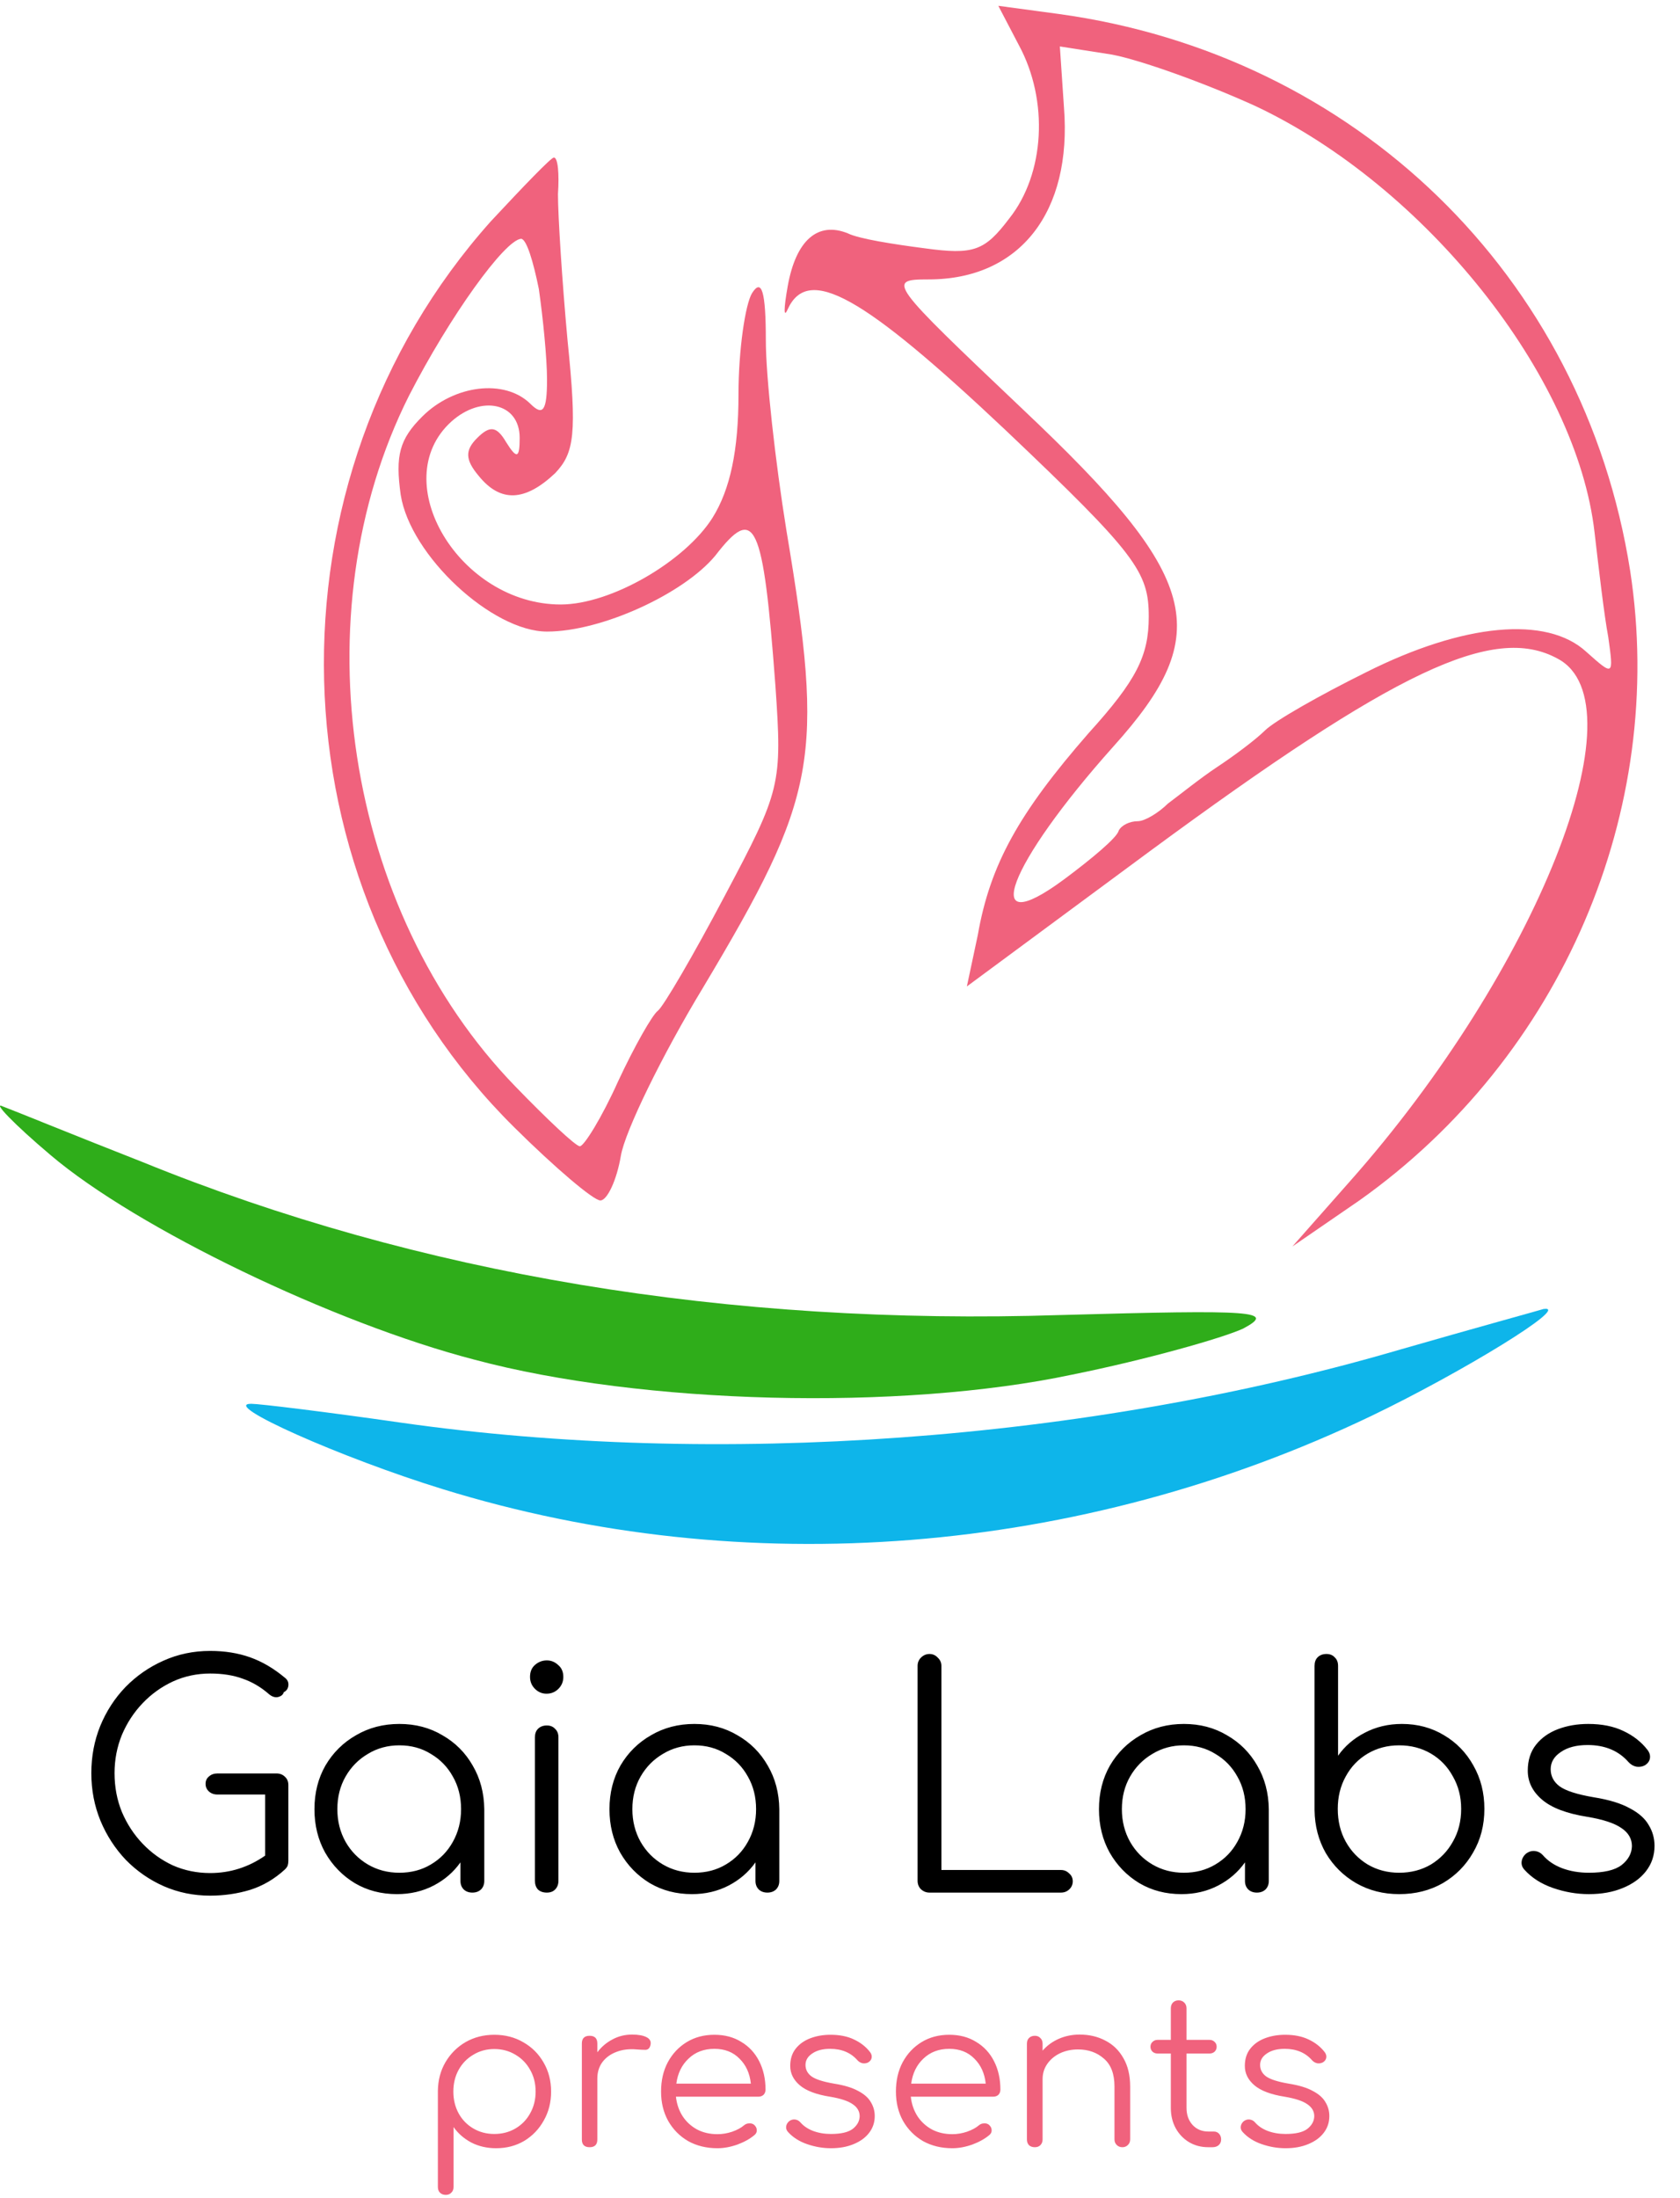 <svg width="198" height="259" viewBox="0 0 198 259" fill="none" xmlns="http://www.w3.org/2000/svg">
<path d="M120.077 5.314C123.623 11.857 123.139 20.475 118.949 25.742C116.048 29.572 114.758 30.051 108.956 29.253C105.249 28.774 101.219 28.136 99.93 27.497C96.384 26.061 93.805 28.295 92.838 33.721C92.355 36.434 92.355 37.551 92.838 36.434C95.256 31.168 101.703 34.838 118.465 50.638C133.938 65.32 135.389 67.395 135.389 72.662C135.389 77.29 133.938 80.162 128.297 86.387C120.077 95.802 116.692 101.867 115.242 110.166L113.952 116.23L135.55 100.271C164.401 79.045 176.006 73.46 183.581 77.609C193.574 82.876 181.163 114.315 159.082 139.211L152.313 146.872L160.21 141.446C184.064 124.529 196.475 95.483 192.123 67.236C186.643 32.444 159.727 6.431 124.751 1.643L117.659 0.686L120.077 5.314ZM147.961 12.495C167.947 21.911 185.837 44.254 187.933 62.767C188.416 66.916 189.061 72.502 189.544 75.055C190.189 79.684 190.189 79.684 186.966 76.811C182.292 72.502 172.46 73.46 161.016 79.205C155.536 81.918 150.217 84.95 149.089 86.067C147.961 87.184 145.382 89.1 143.448 90.376C141.514 91.653 138.935 93.728 137.645 94.685C136.517 95.802 134.905 96.76 134.1 96.76C133.132 96.76 132.165 97.239 131.843 97.877C131.682 98.675 128.619 101.229 125.396 103.622C115.242 111.123 118.788 101.867 131.198 87.983C143.287 74.577 141.514 68.034 120.561 48.244C104.765 33.242 104.443 32.923 109.439 32.923C120.238 32.923 126.363 24.944 125.396 12.655L124.912 5.473L131.037 6.431C134.422 7.069 141.997 9.782 147.961 12.495Z" fill="#F0627D"/>
<path d="M57.863 26.061C30.624 56.543 31.752 104.261 60.603 132.828C65.438 137.616 69.951 141.446 70.757 141.446C71.563 141.446 72.691 139.052 73.174 136.179C73.658 133.307 78.01 124.369 82.845 116.39C96.384 93.728 97.19 89.419 92.677 62.448C91.388 54.468 90.259 44.414 90.259 40.105C90.259 34.36 89.776 32.764 88.647 34.519C87.842 35.796 87.036 41.222 87.036 46.489C87.036 53.032 86.069 57.66 83.973 61.011C80.75 66.118 72.046 71.225 66.083 71.225C54.156 71.225 45.452 56.703 53.188 49.68C56.734 46.489 61.247 47.446 61.247 51.596C61.247 53.989 60.925 54.149 59.636 52.074C58.507 50.159 57.702 50.159 56.251 51.596C54.8 53.032 54.8 54.149 56.412 56.064C58.991 59.256 61.892 59.096 65.438 55.745C67.695 53.351 68.017 51.117 66.889 40.105C66.244 33.083 65.76 25.422 65.76 22.869C65.921 20.475 65.76 18.56 65.277 18.56C64.954 18.56 61.731 21.912 57.863 26.061ZM63.504 34.04C63.987 37.392 64.471 42.18 64.471 44.733C64.471 48.404 63.987 49.042 62.537 47.606C59.474 44.574 53.511 45.371 49.804 49.042C47.064 51.755 46.58 53.67 47.225 58.298C48.353 65.48 58.024 74.417 64.471 74.417C70.918 74.417 80.589 69.949 84.296 65.48C88.97 59.416 89.937 61.331 91.388 80.801C92.193 92.451 92.032 93.089 85.424 105.538C81.717 112.56 78.171 118.624 77.526 119.103C76.882 119.582 74.786 123.252 72.852 127.402C70.918 131.711 68.823 135.062 68.339 135.062C67.856 135.062 64.471 131.87 60.764 128.04C40.617 107.293 35.298 72.343 48.192 46.648C53.027 37.232 59.474 28.295 61.408 28.136C62.053 28.136 62.859 30.849 63.504 34.04Z" fill="#F0627D"/>
<path d="M5.974 136.113C16.128 144.731 39.338 155.902 55.939 160.211C75.603 165.478 106.065 166.276 126.373 161.967C135.077 160.211 144.103 157.658 146.521 156.541C150.389 154.466 147.971 154.306 125.084 154.945C85.757 156.222 49.331 150.157 16.773 136.911C9.036 133.879 1.622 130.846 0.333 130.368C-0.957 129.729 1.622 132.442 5.974 136.113Z" fill="#2FAD1A"/>
<path d="M164.996 159.021C127.925 169.874 84.407 172.906 47.337 167.639C38.472 166.363 30.574 165.405 29.607 165.405C25.9 165.405 40.245 171.789 52.172 175.459C87.792 186.471 127.281 183.279 161.611 166.841C172.249 161.734 185.304 153.755 181.92 154.234C181.436 154.393 173.861 156.468 164.996 159.021Z" fill="#0EB5EA"/>
<path d="M24.768 223.36C22.824 223.36 21 222.988 19.296 222.244C17.616 221.5 16.128 220.468 14.832 219.148C13.56 217.804 12.564 216.268 11.844 214.54C11.124 212.788 10.764 210.916 10.764 208.924C10.764 206.956 11.112 205.108 11.808 203.38C12.528 201.628 13.524 200.092 14.796 198.772C16.092 197.452 17.58 196.42 19.26 195.676C20.964 194.908 22.8 194.524 24.768 194.524C26.496 194.524 28.068 194.776 29.484 195.28C30.9 195.784 32.268 196.588 33.588 197.692C33.9 197.932 34.032 198.244 33.984 198.628C33.936 198.988 33.756 199.24 33.444 199.384C33.372 199.672 33.144 199.864 32.76 199.96C32.4 200.032 32.04 199.912 31.68 199.6C30.744 198.784 29.724 198.184 28.62 197.8C27.516 197.392 26.232 197.188 24.768 197.188C23.208 197.188 21.744 197.5 20.376 198.124C19.032 198.748 17.844 199.6 16.812 200.68C15.78 201.76 14.964 203.008 14.364 204.424C13.788 205.84 13.5 207.34 13.5 208.924C13.5 210.556 13.788 212.08 14.364 213.496C14.964 214.912 15.78 216.16 16.812 217.24C17.844 218.32 19.032 219.172 20.376 219.796C21.744 220.396 23.208 220.696 24.768 220.696C27.12 220.696 29.28 220.012 31.248 218.644V211.444H25.632C25.224 211.444 24.888 211.324 24.624 211.084C24.36 210.844 24.228 210.544 24.228 210.184C24.228 209.824 24.36 209.536 24.624 209.32C24.888 209.08 25.224 208.96 25.632 208.96H32.58C32.988 208.96 33.324 209.092 33.588 209.356C33.852 209.596 33.984 209.92 33.984 210.328V219.256C33.984 219.448 33.96 219.628 33.912 219.796C33.864 219.94 33.756 220.096 33.588 220.264C32.364 221.392 30.996 222.196 29.484 222.676C27.972 223.132 26.4 223.36 24.768 223.36ZM46.78 223.18C44.932 223.18 43.276 222.748 41.812 221.884C40.348 220.996 39.184 219.796 38.32 218.284C37.48 216.772 37.06 215.068 37.06 213.172C37.06 211.252 37.492 209.536 38.356 208.024C39.244 206.512 40.444 205.324 41.956 204.46C43.468 203.572 45.172 203.128 47.068 203.128C48.964 203.128 50.656 203.572 52.144 204.46C53.656 205.324 54.844 206.512 55.708 208.024C56.596 209.536 57.052 211.252 57.076 213.172V221.632C57.076 222.04 56.944 222.376 56.68 222.64C56.416 222.88 56.08 223 55.672 223C55.264 223 54.928 222.88 54.664 222.64C54.4 222.376 54.268 222.04 54.268 221.632V219.436C53.452 220.588 52.396 221.5 51.1 222.172C49.804 222.844 48.364 223.18 46.78 223.18ZM47.068 220.66C48.46 220.66 49.696 220.336 50.776 219.688C51.88 219.04 52.744 218.152 53.368 217.024C54.016 215.872 54.34 214.588 54.34 213.172C54.34 211.732 54.016 210.448 53.368 209.32C52.744 208.192 51.88 207.304 50.776 206.656C49.696 205.984 48.46 205.648 47.068 205.648C45.7 205.648 44.464 205.984 43.36 206.656C42.256 207.304 41.38 208.192 40.732 209.32C40.084 210.448 39.76 211.732 39.76 213.172C39.76 214.588 40.084 215.872 40.732 217.024C41.38 218.152 42.256 219.04 43.36 219.688C44.464 220.336 45.7 220.66 47.068 220.66ZM64.448 223C64.016 223 63.668 222.88 63.404 222.64C63.164 222.376 63.044 222.028 63.044 221.596V204.712C63.044 204.28 63.164 203.944 63.404 203.704C63.668 203.44 64.016 203.308 64.448 203.308C64.856 203.308 65.18 203.44 65.42 203.704C65.684 203.944 65.816 204.28 65.816 204.712V221.596C65.816 222.028 65.684 222.376 65.42 222.64C65.18 222.88 64.856 223 64.448 223ZM64.412 199.564C63.884 199.564 63.428 199.372 63.044 198.988C62.66 198.604 62.468 198.136 62.468 197.584C62.468 196.984 62.66 196.516 63.044 196.18C63.452 195.82 63.92 195.64 64.448 195.64C64.952 195.64 65.396 195.82 65.78 196.18C66.188 196.516 66.392 196.984 66.392 197.584C66.392 198.136 66.2 198.604 65.816 198.988C65.432 199.372 64.964 199.564 64.412 199.564ZM81.55 223.18C79.702 223.18 78.046 222.748 76.582 221.884C75.118 220.996 73.954 219.796 73.09 218.284C72.25 216.772 71.83 215.068 71.83 213.172C71.83 211.252 72.262 209.536 73.126 208.024C74.014 206.512 75.214 205.324 76.726 204.46C78.238 203.572 79.942 203.128 81.838 203.128C83.734 203.128 85.426 203.572 86.914 204.46C88.426 205.324 89.614 206.512 90.478 208.024C91.366 209.536 91.822 211.252 91.846 213.172V221.632C91.846 222.04 91.714 222.376 91.45 222.64C91.186 222.88 90.85 223 90.442 223C90.034 223 89.698 222.88 89.434 222.64C89.17 222.376 89.038 222.04 89.038 221.632V219.436C88.222 220.588 87.166 221.5 85.87 222.172C84.574 222.844 83.134 223.18 81.55 223.18ZM81.838 220.66C83.23 220.66 84.466 220.336 85.546 219.688C86.65 219.04 87.514 218.152 88.138 217.024C88.786 215.872 89.11 214.588 89.11 213.172C89.11 211.732 88.786 210.448 88.138 209.32C87.514 208.192 86.65 207.304 85.546 206.656C84.466 205.984 83.23 205.648 81.838 205.648C80.47 205.648 79.234 205.984 78.13 206.656C77.026 207.304 76.15 208.192 75.502 209.32C74.854 210.448 74.53 211.732 74.53 213.172C74.53 214.588 74.854 215.872 75.502 217.024C76.15 218.152 77.026 219.04 78.13 219.688C79.234 220.336 80.47 220.66 81.838 220.66ZM109.548 223C109.164 223 108.828 222.868 108.54 222.604C108.276 222.34 108.144 222.004 108.144 221.596V196.288C108.144 195.904 108.276 195.58 108.54 195.316C108.828 195.028 109.164 194.884 109.548 194.884C109.932 194.884 110.256 195.028 110.52 195.316C110.808 195.58 110.952 195.904 110.952 196.288V220.336H125.028C125.412 220.336 125.736 220.468 126 220.732C126.288 220.972 126.432 221.284 126.432 221.668C126.432 222.052 126.288 222.376 126 222.64C125.736 222.88 125.412 223 125.028 223H109.548ZM139.241 223.18C137.393 223.18 135.737 222.748 134.273 221.884C132.809 220.996 131.645 219.796 130.781 218.284C129.941 216.772 129.521 215.068 129.521 213.172C129.521 211.252 129.953 209.536 130.817 208.024C131.705 206.512 132.905 205.324 134.417 204.46C135.929 203.572 137.633 203.128 139.529 203.128C141.425 203.128 143.117 203.572 144.605 204.46C146.117 205.324 147.305 206.512 148.169 208.024C149.057 209.536 149.513 211.252 149.537 213.172V221.632C149.537 222.04 149.405 222.376 149.141 222.64C148.877 222.88 148.541 223 148.133 223C147.725 223 147.389 222.88 147.125 222.64C146.861 222.376 146.729 222.04 146.729 221.632V219.436C145.913 220.588 144.857 221.5 143.561 222.172C142.265 222.844 140.825 223.18 139.241 223.18ZM139.529 220.66C140.921 220.66 142.157 220.336 143.237 219.688C144.341 219.04 145.205 218.152 145.829 217.024C146.477 215.872 146.801 214.588 146.801 213.172C146.801 211.732 146.477 210.448 145.829 209.32C145.205 208.192 144.341 207.304 143.237 206.656C142.157 205.984 140.921 205.648 139.529 205.648C138.161 205.648 136.925 205.984 135.821 206.656C134.717 207.304 133.841 208.192 133.193 209.32C132.545 210.448 132.221 211.732 132.221 213.172C132.221 214.588 132.545 215.872 133.193 217.024C133.841 218.152 134.717 219.04 135.821 219.688C136.925 220.336 138.161 220.66 139.529 220.66ZM164.901 223.18C163.029 223.18 161.337 222.748 159.825 221.884C158.337 221.02 157.149 219.844 156.261 218.356C155.397 216.844 154.953 215.152 154.929 213.28V196.288C154.929 195.856 155.049 195.52 155.289 195.28C155.553 195.016 155.901 194.884 156.333 194.884C156.741 194.884 157.065 195.016 157.305 195.28C157.569 195.52 157.701 195.856 157.701 196.288V206.872C158.493 205.744 159.537 204.844 160.833 204.172C162.153 203.476 163.617 203.128 165.225 203.128C167.073 203.128 168.729 203.572 170.193 204.46C171.657 205.324 172.809 206.512 173.649 208.024C174.513 209.536 174.945 211.24 174.945 213.136C174.945 215.056 174.501 216.772 173.613 218.284C172.749 219.796 171.561 220.996 170.049 221.884C168.537 222.748 166.821 223.18 164.901 223.18ZM164.901 220.66C166.293 220.66 167.541 220.336 168.645 219.688C169.749 219.016 170.613 218.116 171.237 216.988C171.885 215.86 172.209 214.576 172.209 213.136C172.209 211.72 171.885 210.448 171.237 209.32C170.613 208.168 169.749 207.268 168.645 206.62C167.541 205.972 166.293 205.648 164.901 205.648C163.533 205.648 162.297 205.972 161.193 206.62C160.089 207.268 159.225 208.168 158.601 209.32C157.977 210.448 157.665 211.72 157.665 213.136C157.665 214.576 157.977 215.86 158.601 216.988C159.225 218.116 160.089 219.016 161.193 219.688C162.297 220.336 163.533 220.66 164.901 220.66ZM187.258 223.18C185.842 223.18 184.438 222.94 183.046 222.46C181.654 221.98 180.526 221.26 179.662 220.3C179.398 220.012 179.29 219.688 179.338 219.328C179.386 218.968 179.566 218.656 179.878 218.392C180.214 218.152 180.562 218.056 180.922 218.104C181.282 218.152 181.582 218.308 181.822 218.572C182.398 219.244 183.154 219.76 184.09 220.12C185.05 220.48 186.106 220.66 187.258 220.66C189.034 220.66 190.318 220.36 191.11 219.76C191.902 219.136 192.31 218.392 192.334 217.528C192.334 216.664 191.926 215.956 191.11 215.404C190.294 214.828 188.95 214.384 187.078 214.072C184.654 213.688 182.878 213.016 181.75 212.056C180.622 211.096 180.058 209.956 180.058 208.636C180.058 207.412 180.382 206.392 181.03 205.576C181.678 204.76 182.542 204.148 183.622 203.74C184.702 203.332 185.89 203.128 187.186 203.128C188.794 203.128 190.174 203.404 191.326 203.956C192.502 204.508 193.45 205.252 194.17 206.188C194.41 206.5 194.506 206.824 194.458 207.16C194.41 207.496 194.218 207.772 193.882 207.988C193.594 208.156 193.258 208.216 192.874 208.168C192.514 208.096 192.202 207.916 191.938 207.628C190.762 206.284 189.154 205.612 187.114 205.612C185.794 205.612 184.738 205.888 183.946 206.44C183.154 206.968 182.758 207.64 182.758 208.456C182.758 209.272 183.106 209.944 183.802 210.472C184.522 211 185.866 211.432 187.834 211.768C189.634 212.056 191.05 212.488 192.082 213.064C193.138 213.616 193.882 214.276 194.314 215.044C194.77 215.788 194.998 216.604 194.998 217.492C194.998 218.62 194.662 219.616 193.99 220.48C193.342 221.32 192.43 221.98 191.254 222.46C190.102 222.94 188.77 223.18 187.258 223.18Z" fill="black"/>
<path d="M52.543 258.616C52.255 258.616 52.023 258.528 51.847 258.352C51.687 258.192 51.607 257.968 51.607 257.68V246.352C51.623 245.104 51.919 243.984 52.495 242.992C53.087 241.984 53.879 241.192 54.871 240.616C55.879 240.04 57.007 239.752 58.255 239.752C59.535 239.752 60.679 240.048 61.687 240.64C62.695 241.216 63.487 242.008 64.063 243.016C64.655 244.024 64.951 245.168 64.951 246.448C64.951 247.712 64.663 248.848 64.087 249.856C63.527 250.864 62.759 251.664 61.783 252.256C60.807 252.832 59.703 253.12 58.471 253.12C57.399 253.12 56.423 252.896 55.543 252.448C54.679 251.984 53.983 251.376 53.455 250.624V257.68C53.455 257.968 53.367 258.192 53.191 258.352C53.031 258.528 52.815 258.616 52.543 258.616ZM58.255 251.44C59.183 251.44 60.015 251.224 60.751 250.792C61.487 250.36 62.063 249.768 62.479 249.016C62.911 248.248 63.127 247.392 63.127 246.448C63.127 245.488 62.911 244.632 62.479 243.88C62.063 243.128 61.487 242.536 60.751 242.104C60.015 241.656 59.183 241.432 58.255 241.432C57.343 241.432 56.519 241.656 55.783 242.104C55.047 242.536 54.471 243.128 54.055 243.88C53.639 244.632 53.431 245.488 53.431 246.448C53.431 247.392 53.639 248.248 54.055 249.016C54.471 249.768 55.047 250.36 55.783 250.792C56.519 251.224 57.343 251.44 58.255 251.44ZM69.488 253C68.88 253 68.576 252.696 68.576 252.088V240.784C68.576 240.176 68.88 239.872 69.488 239.872C70.096 239.872 70.4 240.176 70.4 240.784V241.816C70.88 241.176 71.472 240.672 72.176 240.304C72.88 239.92 73.656 239.728 74.504 239.728C75.24 239.728 75.808 239.832 76.208 240.04C76.608 240.248 76.76 240.552 76.664 240.952C76.584 241.32 76.392 241.512 76.088 241.528C75.8 241.528 75.456 241.512 75.056 241.48C74.16 241.4 73.36 241.496 72.656 241.768C71.968 242.024 71.416 242.424 71 242.968C70.6 243.512 70.4 244.16 70.4 244.912V252.088C70.4 252.696 70.096 253 69.488 253ZM84.559 253.12C83.263 253.12 82.111 252.84 81.103 252.28C80.111 251.704 79.327 250.912 78.751 249.904C78.191 248.896 77.911 247.744 77.911 246.448C77.911 245.136 78.175 243.984 78.703 242.992C79.247 241.984 79.991 241.192 80.935 240.616C81.879 240.04 82.967 239.752 84.199 239.752C85.415 239.752 86.471 240.032 87.367 240.592C88.279 241.136 88.983 241.896 89.479 242.872C89.975 243.848 90.223 244.96 90.223 246.208C90.223 246.464 90.143 246.672 89.983 246.832C89.823 246.976 89.615 247.048 89.359 247.048H79.663C79.759 247.912 80.023 248.68 80.455 249.352C80.887 250.008 81.455 250.528 82.159 250.912C82.863 251.28 83.663 251.464 84.559 251.464C85.135 251.464 85.711 251.368 86.287 251.176C86.879 250.968 87.351 250.712 87.703 250.408C87.879 250.264 88.079 250.192 88.303 250.192C88.527 250.176 88.719 250.232 88.879 250.36C89.087 250.552 89.191 250.76 89.191 250.984C89.207 251.208 89.119 251.4 88.927 251.56C88.399 252.008 87.727 252.384 86.911 252.688C86.095 252.976 85.311 253.12 84.559 253.12ZM84.199 241.408C82.967 241.408 81.951 241.792 81.151 242.56C80.351 243.312 79.871 244.296 79.711 245.512H88.495C88.367 244.296 87.919 243.312 87.151 242.56C86.399 241.792 85.415 241.408 84.199 241.408ZM97.934 253.12C96.99 253.12 96.054 252.96 95.126 252.64C94.198 252.32 93.446 251.84 92.87 251.2C92.694 251.008 92.622 250.792 92.654 250.552C92.686 250.312 92.806 250.104 93.014 249.928C93.238 249.768 93.47 249.704 93.71 249.736C93.95 249.768 94.15 249.872 94.31 250.048C94.694 250.496 95.198 250.84 95.822 251.08C96.462 251.32 97.166 251.44 97.934 251.44C99.118 251.44 99.974 251.24 100.502 250.84C101.03 250.424 101.302 249.928 101.318 249.352C101.318 248.776 101.046 248.304 100.502 247.936C99.958 247.552 99.062 247.256 97.814 247.048C96.198 246.792 95.014 246.344 94.262 245.704C93.51 245.064 93.134 244.304 93.134 243.424C93.134 242.608 93.35 241.928 93.782 241.384C94.214 240.84 94.79 240.432 95.51 240.16C96.23 239.888 97.022 239.752 97.886 239.752C98.958 239.752 99.878 239.936 100.646 240.304C101.43 240.672 102.062 241.168 102.542 241.792C102.702 242 102.766 242.216 102.734 242.44C102.702 242.664 102.574 242.848 102.35 242.992C102.158 243.104 101.934 243.144 101.678 243.112C101.438 243.064 101.23 242.944 101.054 242.752C100.27 241.856 99.198 241.408 97.838 241.408C96.958 241.408 96.254 241.592 95.726 241.96C95.198 242.312 94.934 242.76 94.934 243.304C94.934 243.848 95.166 244.296 95.63 244.648C96.11 245 97.006 245.288 98.318 245.512C99.518 245.704 100.462 245.992 101.15 246.376C101.854 246.744 102.35 247.184 102.638 247.696C102.942 248.192 103.094 248.736 103.094 249.328C103.094 250.08 102.87 250.744 102.422 251.32C101.99 251.88 101.382 252.32 100.598 252.64C99.83 252.96 98.942 253.12 97.934 253.12ZM112.239 253.12C110.943 253.12 109.791 252.84 108.783 252.28C107.791 251.704 107.007 250.912 106.431 249.904C105.871 248.896 105.591 247.744 105.591 246.448C105.591 245.136 105.855 243.984 106.383 242.992C106.927 241.984 107.671 241.192 108.615 240.616C109.559 240.04 110.647 239.752 111.879 239.752C113.095 239.752 114.151 240.032 115.047 240.592C115.959 241.136 116.663 241.896 117.159 242.872C117.655 243.848 117.903 244.96 117.903 246.208C117.903 246.464 117.823 246.672 117.663 246.832C117.503 246.976 117.295 247.048 117.039 247.048H107.343C107.439 247.912 107.703 248.68 108.135 249.352C108.567 250.008 109.135 250.528 109.839 250.912C110.543 251.28 111.343 251.464 112.239 251.464C112.815 251.464 113.391 251.368 113.967 251.176C114.559 250.968 115.031 250.712 115.383 250.408C115.559 250.264 115.759 250.192 115.983 250.192C116.207 250.176 116.399 250.232 116.559 250.36C116.767 250.552 116.871 250.76 116.871 250.984C116.887 251.208 116.799 251.4 116.607 251.56C116.079 252.008 115.407 252.384 114.591 252.688C113.775 252.976 112.991 253.12 112.239 253.12ZM111.879 241.408C110.647 241.408 109.631 241.792 108.831 242.56C108.031 243.312 107.551 244.296 107.391 245.512H116.175C116.047 244.296 115.599 243.312 114.831 242.56C114.079 241.792 113.095 241.408 111.879 241.408ZM121.965 253C121.677 253 121.445 252.92 121.269 252.76C121.109 252.584 121.029 252.36 121.029 252.088V240.808C121.029 240.52 121.109 240.296 121.269 240.136C121.445 239.96 121.677 239.872 121.965 239.872C122.237 239.872 122.453 239.96 122.613 240.136C122.789 240.296 122.877 240.52 122.877 240.808V241.624C123.389 241.032 124.021 240.568 124.773 240.232C125.541 239.896 126.365 239.728 127.245 239.728C128.381 239.728 129.397 239.968 130.293 240.448C131.189 240.912 131.893 241.6 132.405 242.512C132.933 243.424 133.197 244.536 133.197 245.848V252.088C133.197 252.344 133.109 252.56 132.933 252.736C132.757 252.912 132.541 253 132.285 253C132.013 253 131.789 252.912 131.613 252.736C131.437 252.56 131.349 252.344 131.349 252.088V245.848C131.349 244.36 130.933 243.264 130.101 242.56C129.285 241.84 128.269 241.48 127.053 241.48C126.269 241.48 125.557 241.632 124.917 241.936C124.293 242.24 123.797 242.656 123.429 243.184C123.061 243.712 122.877 244.312 122.877 244.984V252.088C122.877 252.36 122.789 252.584 122.613 252.76C122.453 252.92 122.237 253 121.965 253ZM142.407 253C141.559 253 140.799 252.8 140.127 252.4C139.471 252 138.951 251.456 138.567 250.768C138.183 250.064 137.991 249.264 137.991 248.368V241.96H136.431C136.191 241.96 135.991 241.888 135.831 241.744C135.671 241.584 135.591 241.392 135.591 241.168C135.591 240.928 135.671 240.736 135.831 240.592C135.991 240.432 136.191 240.352 136.431 240.352H137.991V236.632C137.991 236.36 138.071 236.136 138.231 235.96C138.407 235.784 138.631 235.696 138.903 235.696C139.175 235.696 139.399 235.784 139.575 235.96C139.751 236.136 139.839 236.36 139.839 236.632V240.352H142.551C142.791 240.352 142.991 240.432 143.151 240.592C143.311 240.736 143.391 240.928 143.391 241.168C143.391 241.392 143.311 241.584 143.151 241.744C142.991 241.888 142.791 241.96 142.551 241.96H139.839V248.368C139.839 249.184 140.079 249.856 140.559 250.384C141.039 250.896 141.655 251.152 142.407 251.152H143.055C143.311 251.152 143.519 251.24 143.679 251.416C143.839 251.592 143.919 251.816 143.919 252.088C143.919 252.36 143.823 252.584 143.631 252.76C143.439 252.92 143.199 253 142.911 253H142.407ZM151.512 253.12C150.568 253.12 149.632 252.96 148.704 252.64C147.776 252.32 147.024 251.84 146.448 251.2C146.272 251.008 146.2 250.792 146.232 250.552C146.264 250.312 146.384 250.104 146.592 249.928C146.816 249.768 147.048 249.704 147.288 249.736C147.528 249.768 147.728 249.872 147.888 250.048C148.272 250.496 148.776 250.84 149.4 251.08C150.04 251.32 150.744 251.44 151.512 251.44C152.696 251.44 153.552 251.24 154.08 250.84C154.608 250.424 154.88 249.928 154.896 249.352C154.896 248.776 154.624 248.304 154.08 247.936C153.536 247.552 152.64 247.256 151.392 247.048C149.776 246.792 148.592 246.344 147.84 245.704C147.088 245.064 146.712 244.304 146.712 243.424C146.712 242.608 146.928 241.928 147.36 241.384C147.792 240.84 148.368 240.432 149.088 240.16C149.808 239.888 150.6 239.752 151.464 239.752C152.536 239.752 153.456 239.936 154.224 240.304C155.008 240.672 155.64 241.168 156.12 241.792C156.28 242 156.344 242.216 156.312 242.44C156.28 242.664 156.152 242.848 155.928 242.992C155.736 243.104 155.512 243.144 155.256 243.112C155.016 243.064 154.808 242.944 154.632 242.752C153.848 241.856 152.776 241.408 151.416 241.408C150.536 241.408 149.832 241.592 149.304 241.96C148.776 242.312 148.512 242.76 148.512 243.304C148.512 243.848 148.744 244.296 149.208 244.648C149.688 245 150.584 245.288 151.896 245.512C153.096 245.704 154.04 245.992 154.728 246.376C155.432 246.744 155.928 247.184 156.216 247.696C156.52 248.192 156.672 248.736 156.672 249.328C156.672 250.08 156.448 250.744 156 251.32C155.568 251.88 154.96 252.32 154.176 252.64C153.408 252.96 152.52 253.12 151.512 253.12Z" fill="#F0627D"/>
</svg>
